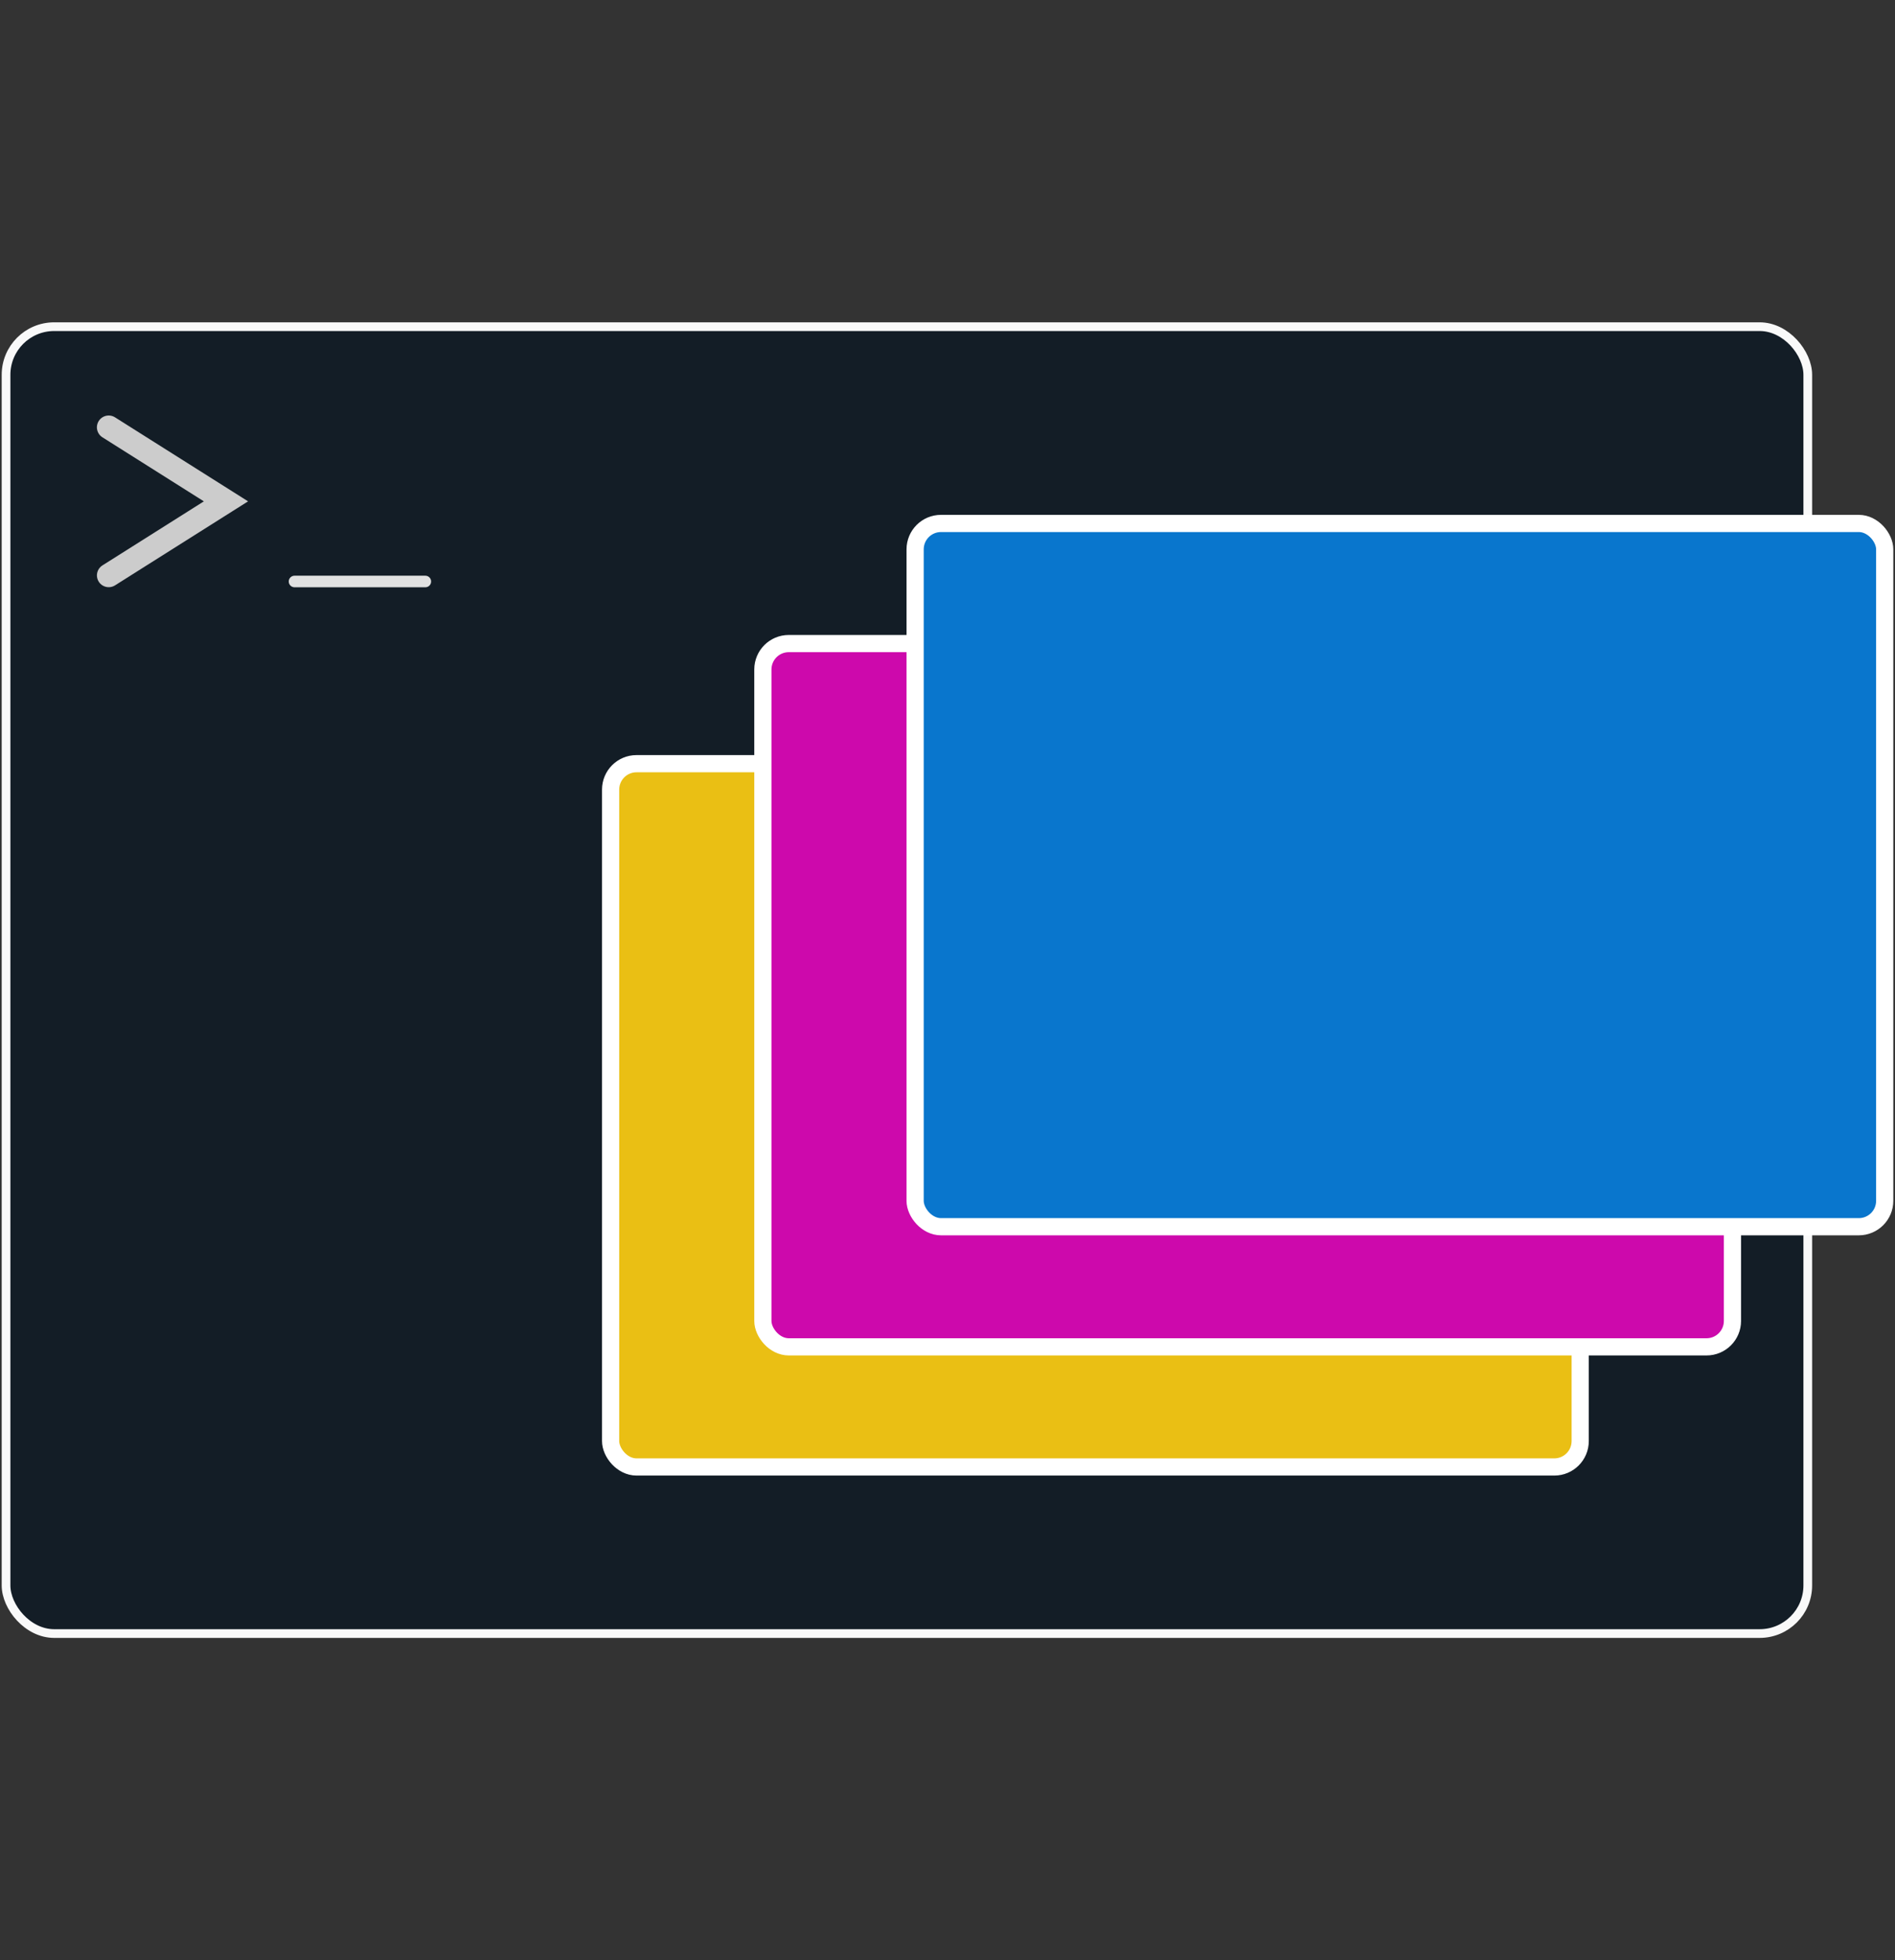 <?xml version="1.0" encoding="UTF-8" standalone="no"?>
<svg
   xmlns:dc="http://purl.org/dc/elements/1.1/"
   xmlns:cc="http://creativecommons.org/ns#"
   xmlns:rdf="http://www.w3.org/1999/02/22-rdf-syntax-ns#"
   xmlns:svg="http://www.w3.org/2000/svg"
   xmlns="http://www.w3.org/2000/svg"
   xmlns:sodipodi="http://sodipodi.sourceforge.net/DTD/sodipodi-0.dtd"
   xmlns:inkscape="http://www.inkscape.org/namespaces/inkscape"
   width="567.592mm"
   height="586.956mm"
   viewBox="0 0 567.592 586.956"
   version="1.1"
   id="svg8"
   inkscape:version="1.0.1 (3bc2e813f5, 2020-09-07)"
   sodipodi:docname="favicon.svg"
   inkscape:export-filename="/home/alessandro/Projects/Miniprojects/slipy/docs/source/_static/logo_writing.png"
   inkscape:export-xdpi="45.580738"
   inkscape:export-ydpi="45.580738">
  <rect x="0" y="0" width="567.592" height="586.956" fill="#333333" stroke="none"/>
  <defs
     id="defs2" />
  <sodipodi:namedview
     id="base"
     pagecolor="#ffffff"
     bordercolor="#666666"
     borderopacity="1.0"
     inkscape:pageopacity="0.0"
     inkscape:pageshadow="2"
     inkscape:zoom="0.175"
     inkscape:cx="1275.1706"
     inkscape:cy="674.49765"
     inkscape:document-units="mm"
     inkscape:current-layer="layer1"
     showgrid="false"
     inkscape:object-paths="false"
     inkscape:window-width="1868"
     inkscape:window-height="1055"
     inkscape:window-x="52"
     inkscape:window-y="-12"
     inkscape:window-maximized="1"
     inkscape:document-rotation="0"
     inkscape:snap-center="false"
     inkscape:snap-object-midpoints="false" />
  <g
     inkscape:label="Layer 1"
     inkscape:groupmode="layer"
     id="layer1"
     transform="translate(-269.766,567.673)">
    <g
       id="g839"
       transform="translate(385.607,-246.644)">
      <rect
         ry="14.412"
         y="-223.212"
         x="-114.03"
         height="391.323"
         width="539.656"
         id="rect815"
         style="fill:#131d26;fill-opacity:1;stroke:#f9f9f9;stroke-width:2.606;stroke-miterlimit:4;stroke-dasharray:none;stroke-dashoffset:0;stroke-opacity:1" />
      <g
         transform="matrix(7.497,0,0,7.497,-496.973,-457.009)"
         id="g874">
        <path
           style="fill:none;stroke:#cccccc;stroke-width:0.943;stroke-linecap:round;stroke-linejoin:miter;stroke-miterlimit:4;stroke-dasharray:none;stroke-opacity:1"
           d="m 55.181,35.205 4.685,2.957 -4.684,2.957"
           id="path868"
           inkscape:connector-curvature="0" />
        <path
           style="fill:none;stroke:#e1e1e1;stroke-width:0.462;stroke-linecap:round;stroke-linejoin:miter;stroke-miterlimit:4;stroke-dasharray:none;stroke-opacity:1"
           d="M 67.831,41.363 H 62.605"
           id="path870"
           inkscape:connector-curvature="0" />
      </g>
      <rect
         ry="7.756"
         y="-92.354"
         x="67.051"
         height="210.586"
         width="290.41"
         id="rect815-9"
         style="fill:#eabf14;fill-opacity:1;stroke:#ffffff;stroke-width:5.15;stroke-miterlimit:4;stroke-dasharray:none;stroke-dashoffset:0;stroke-opacity:1" />
      <rect
         ry="7.756"
         y="-128.322"
         x="112.654"
         height="210.586"
         width="290.41"
         id="rect815-9-2"
         style="fill:#cd09ac;fill-opacity:1;stroke:#ffffff;stroke-width:5.15;stroke-miterlimit:4;stroke-dasharray:none;stroke-dashoffset:0;stroke-opacity:1" />
      <rect
         ry="7.756"
         y="-164.29"
         x="158.258"
         height="210.586"
         width="290.41"
         id="rect815-9-2-8"
         style="fill:#0976cd;fill-opacity:1;stroke:#ffffff;stroke-width:5.15;stroke-miterlimit:4;stroke-dasharray:none;stroke-dashoffset:0;stroke-opacity:1" />
    </g>
  </g>
</svg>
